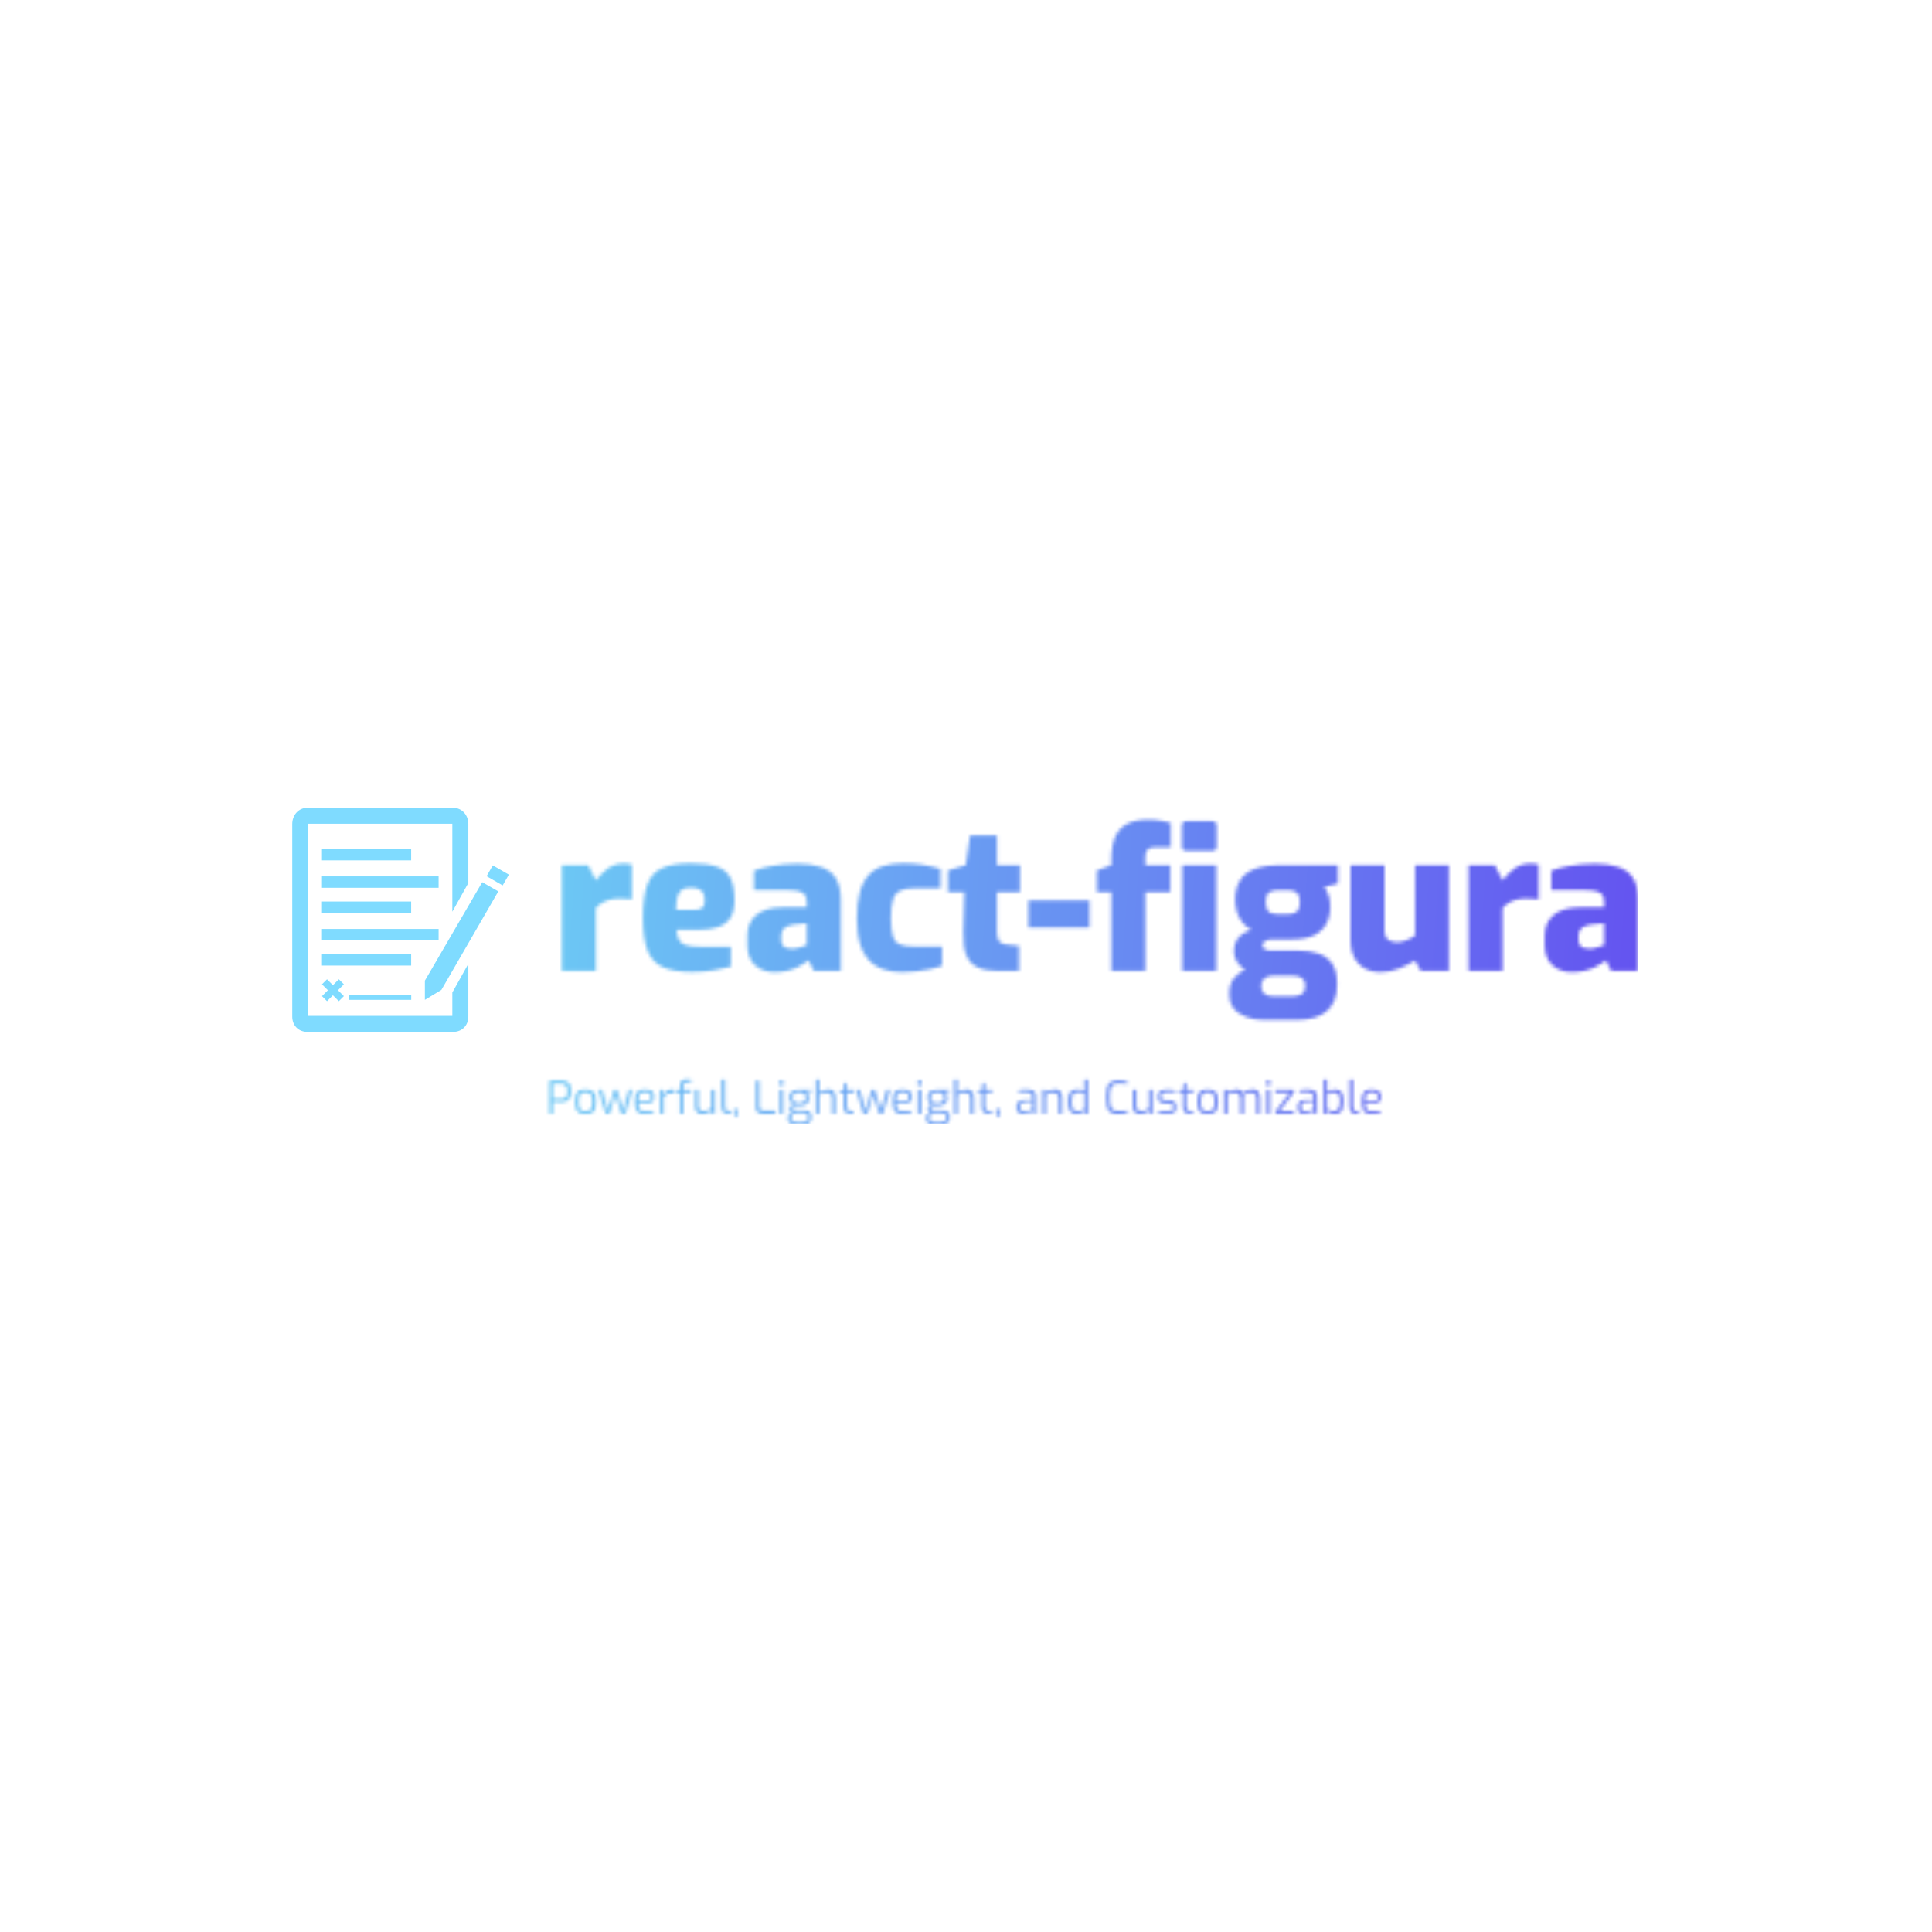 <svg xmlns="http://www.w3.org/2000/svg" version="1.1" xmlns:xlink="http://www.w3.org/1999/xlink" xmlns:svgjs="http://svgjs.dev/svgjs" width="1000" height="1000" viewBox="0 0 1000 1000"><rect width="1000" height="1000" fill="#ffffff"></rect><g transform="matrix(0.7,0,0,0.7,149.576,418.22)"><svg viewBox="0 0 396 93" data-background-color="#ffffff" preserveAspectRatio="xMidYMid meet" height="234" width="1000" xmlns="http://www.w3.org/2000/svg" xmlns:xlink="http://www.w3.org/1999/xlink"><g id="tight-bounds" transform="matrix(1,0,0,1,0.24,-0.068)"><svg viewBox="0 0 395.52 93.136" height="93.136" width="395.52"><g><svg viewBox="0 0 494.567 116.459" height="93.136" width="395.52"><g><svg viewBox="0 0 494.567 116.459" height="116.459" width="494.567"><g id="textblocktransform"><svg viewBox="0 0 494.567 116.459" height="116.459" width="494.567" id="textblock"><g><svg viewBox="0 0 494.567 82.356" height="82.356" width="494.567"><g><svg><g></g><g></g></svg></g><g><svg><g></g><g><svg></svg></g></svg></g><g id="text-0"><svg viewBox="0 0 494.567 82.356" height="82.356" width="494.567"><g><svg xmlns="http://www.w3.org/2000/svg" xmlns:xlink="http://www.w3.org/1999/xlink" version="1.1" x="0" y="0" viewBox="7.797 4.981 87.165 90.18" enable-background="new 0 0 100 100" xml:space="preserve" height="82.356" width="79.603" class="icon-s-0" data-fill-palette-color="accent" id="s-0"><path fill="#7fdbff" d="M72.212 88.72H57.953h-0.929H14.239V11.423h57.973v35.389l6.44-11.542V11.568c0-3.646-2.548-6.587-6.194-6.587H13.97c-3.646 0-6.173 2.94-6.173 6.587v77.408c0 3.647 2.527 6.185 6.173 6.185h58.488c3.646 0 6.194-2.537 6.194-6.185V67.771l-6.44 11.542V88.72z" data-fill-palette-color="accent"></path><rect x="19.76" y="21.545" fill="#7fdbff" width="35.888" height="4.601" data-fill-palette-color="accent"></rect><rect x="19.76" y="42.71" fill="#7fdbff" width="35.888" height="4.601" data-fill-palette-color="accent"></rect><rect x="19.76" y="32.587" fill="#7fdbff" width="46.93" height="4.602" data-fill-palette-color="accent"></rect><rect x="19.76" y="53.752" fill="#7fdbff" width="46.93" height="4.602" data-fill-palette-color="accent"></rect><rect x="19.76" y="63.874" fill="#7fdbff" width="35.888" height="4.603" data-fill-palette-color="accent"></rect><polygon fill="#7fdbff" points="88.496,28.171 86.751,31.209 85.997,32.521 92.466,36.234 93.217,34.924 94.962,31.886 " data-fill-palette-color="accent"></polygon><polygon fill="#7fdbff" points="61.169,74.541 61.169,82.277 67.816,78.255 90.711,38.638 84.243,34.924 " data-fill-palette-color="accent"></polygon><polygon points="28.578,76.02 26.547,73.99 24.168,76.367 21.789,73.99 19.758,76.02 22.138,78.397 19.758,80.78 21.789,82.812   24.168,80.431 26.547,82.812 28.578,80.78 26.199,78.397 " fill="#7fdbff" data-fill-palette-color="accent"></polygon><g fill="#7fdbff" data-fill-palette-color="accent"><rect x="30.669" y="80.415" width="25.009" height="1.862" fill="#7fdbff" data-fill-palette-color="accent"></rect></g></svg></g><g transform="matrix(1,0,0,1,99.047,4.367)"><svg width="395.52" viewBox="2.5 -38.45 273.52 50.9" height="73.622" data-palette-color="url(#fc4da0e9-75ca-483f-babc-0db56d0a55ba)"></svg></g></svg></g></svg></g><g transform="matrix(1,0,0,1,94.462,99.737)"><svg viewBox="0 0 305.642 16.723" height="16.723" width="305.642"><g transform="matrix(1,0,0,1,0,0)"><svg width="305.642" viewBox="3.85 -38.45 926.55 50.7" height="16.723" data-palette-color="url(#2a24f3f8-4315-49eb-8cf9-8c6bf76dd4b5)"></svg></g></svg></g></svg></g></svg></g></svg></g><defs></defs><mask id="390fbfda-93d2-49b4-8c29-55f7b5381359"><g id="SvgjsG1734"><svg viewBox="0 0 395.52 93.136" height="93.136" width="395.52"><g><svg viewBox="0 0 494.567 116.459" height="93.136" width="395.52"><g><svg viewBox="0 0 494.567 116.459" height="116.459" width="494.567"><g id="SvgjsG1733"><svg viewBox="0 0 494.567 116.459" height="116.459" width="494.567" id="SvgjsSvg1732"><g><svg viewBox="0 0 494.567 82.356" height="82.356" width="494.567"><g><svg><g></g><g></g></svg></g><g><svg><g></g><g><svg></svg></g></svg></g><g id="SvgjsG1731"><svg viewBox="0 0 494.567 82.356" height="82.356" width="494.567"><g><svg xmlns="http://www.w3.org/2000/svg" xmlns:xlink="http://www.w3.org/1999/xlink" version="1.1" x="0" y="0" viewBox="7.797 4.981 87.165 90.18" enable-background="new 0 0 100 100" xml:space="preserve" height="82.356" width="79.603" class="icon-s-0" data-fill-palette-color="accent" id="SvgjsSvg1730"></svg></g><g transform="matrix(1,0,0,1,99.047,4.367)"><svg width="395.52" viewBox="2.5 -38.45 273.52 50.9" height="73.622" data-palette-color="url(#fc4da0e9-75ca-483f-babc-0db56d0a55ba)"><path d="M11.15 0L2.5 0 2.5-26.9 9.2-26.9 11.15-23Q12.45-24.75 14.15-26.03 15.85-27.3 18.2-27.3L18.2-27.3Q18.65-27.3 19.23-27.25 19.8-27.2 20.3-27.05L20.3-27.05 20.3-18.2Q19.5-18.3 18.65-18.35 17.8-18.4 17.05-18.4L17.05-18.4Q15.75-18.4 14.68-18.13 13.6-17.85 12.73-17.32 11.85-16.8 11.15-15.95L11.15-15.95 11.15 0ZM35.55 0.25L35.55 0.25Q31.05 0.25 28.3-0.93 25.55-2.1 24.32-5.08 23.1-8.05 23.1-13.4L23.1-13.4Q23.1-18.9 24.22-21.93 25.35-24.95 28-26.15 30.65-27.35 35.2-27.35L35.2-27.35Q39.35-27.35 41.8-26.55 44.25-25.75 45.32-23.7 46.4-21.65 46.4-17.9L46.4-17.9Q46.4-15.1 45.3-13.45 44.2-11.8 42.17-11.13 40.15-10.45 37.4-10.45L37.4-10.45 31.65-10.45Q31.8-8.85 32.27-7.9 32.75-6.95 34.05-6.55 35.35-6.15 37.9-6.15L37.9-6.15 45.45-6.15 45.45-1.1Q43.6-0.65 41.22-0.2 38.85 0.25 35.55 0.25ZM31.55-15.55L31.55-15.55 36.45-15.55Q37.7-15.55 38.25-16.05 38.8-16.55 38.8-17.85L38.8-17.85Q38.8-19.05 38.45-19.78 38.1-20.5 37.3-20.83 36.5-21.15 35.2-21.15L35.2-21.15Q33.9-21.15 33.1-20.68 32.3-20.2 31.92-18.98 31.55-17.75 31.55-15.55ZM56.55 0.3L56.55 0.3Q53.45 0.3 51.55-1.53 49.65-3.35 49.65-6.5L49.65-6.5 49.65-9.1Q49.65-12.15 51.82-14.15 54-16.15 58.65-16.15L58.65-16.15 64.75-16.15 64.75-17.45Q64.75-18.55 64.34-19.25 63.95-19.95 62.8-20.25 61.65-20.55 59.25-20.55L59.25-20.55 51.35-20.55 51.35-25.5Q53.35-26.25 56.02-26.73 58.7-27.2 62.5-27.25L62.5-27.25Q65.84-27.25 68.3-26.45 70.75-25.65 72.07-23.68 73.4-21.7 73.4-18.05L73.4-18.05 73.4 0 66.55 0 65.2-2.75Q64.75-2.35 63.97-1.83 63.2-1.3 62.07-0.8 60.95-0.3 59.55 0 58.15 0.3 56.55 0.3ZM61-5.65L61-5.65Q61.35-5.6 61.82-5.7 62.3-5.8 62.75-5.93 63.2-6.05 63.62-6.18 64.05-6.3 64.32-6.43 64.59-6.55 64.75-6.6L64.75-6.6 64.75-12.1 61.55-11.8Q59.9-11.6 59.07-10.93 58.25-10.25 58.25-9L58.25-9 58.25-7.95Q58.25-7.1 58.6-6.58 58.95-6.05 59.57-5.85 60.2-5.65 61-5.65ZM88.94 0.3L88.94 0.3Q86.44 0.3 84.34-0.38 82.24-1.05 80.72-2.58 79.19-4.1 78.34-6.73 77.49-9.35 77.49-13.3L77.49-13.3Q77.49-17.4 78.27-20.13 79.04-22.85 80.52-24.43 81.99-26 84.19-26.68 86.39-27.35 89.24-27.35L89.24-27.35Q91.79-27.35 93.99-27.03 96.19-26.7 98.74-25.95L98.74-25.95 98.74-21 91.99-21Q89.74-21 88.47-20.38 87.19-19.75 86.67-18.1 86.14-16.45 86.14-13.4L86.14-13.4Q86.14-10.35 86.67-8.78 87.19-7.2 88.47-6.7 89.74-6.2 92.09-6.2L92.09-6.2 99.14-6.2 99.14-1.3Q97.89-0.85 96.17-0.48 94.44-0.1 92.57 0.1 90.69 0.3 88.94 0.3ZM118.69 0L113.44 0Q110.19 0 108.17-0.93 106.14-1.85 105.29-4 104.44-6.15 104.54-9.85L104.54-9.85 104.79-20.05 100.64-20.05 100.64-25.55 105.14-26.9 106.24-34.45 113.09-34.45 113.09-26.9 118.94-26.9 118.94-20.05 113.09-20.05 113.09-9.9Q113.09-9.05 113.24-8.47 113.39-7.9 113.69-7.53 113.99-7.15 114.39-6.98 114.79-6.8 115.29-6.75L115.29-6.75 118.69-6.4 118.69 0ZM136.59-11.05L121.09-11.05 121.09-17.95 136.59-17.95 136.59-11.05ZM150.79 0L142.14 0 142.14-20.05 138.49-20.05 138.49-25.55 142.14-26.9 142.14-28.25Q142.14-31.85 143.14-34.1 144.14-36.35 146.19-37.4 148.24-38.45 151.54-38.45L151.54-38.45Q153.29-38.45 154.81-38.18 156.34-37.9 157.24-37.65L157.24-37.65 157.24-31.45 153.29-31.45Q152.39-31.45 151.84-31.18 151.29-30.9 151.04-30.33 150.79-29.75 150.79-28.75L150.79-28.75 150.79-26.9 157.14-26.9 157.14-20.05 150.79-20.05 150.79 0ZM167.88-30.55L161.18-30.55Q160.08-30.55 160.08-31.65L160.08-31.65 160.08-36.9Q160.08-38.05 161.18-38.05L161.18-38.05 167.88-38.05Q168.43-38.05 168.68-37.73 168.93-37.4 168.93-36.9L168.93-36.9 168.93-31.65Q168.93-30.55 167.88-30.55L167.88-30.55ZM168.83 0L160.18 0 160.18-26.9 168.83-26.9 168.83 0ZM189.18 12.45L180.93 12.45Q178.43 12.45 176.43 11.7 174.43 10.95 173.28 9.53 172.13 8.1 172.13 6.05L172.13 6.05 172.13 5.4Q172.13 3.3 173.36 1.78 174.58 0.25 176.53-0.55 178.48-1.35 180.68-1.35L180.68-1.35 183.38 1.2Q182.38 1.2 181.71 1.5 181.03 1.8 180.66 2.35 180.28 2.9 180.28 3.65L180.28 3.65 180.28 4.05Q180.28 5.15 181.06 5.8 181.83 6.45 183.38 6.45L183.38 6.45 188.13 6.45Q189.58 6.45 190.48 5.88 191.38 5.3 191.38 4.15L191.38 4.15 191.38 3.45Q191.38 2.75 191.01 2.25 190.63 1.75 189.96 1.48 189.28 1.2 188.23 1.2L188.23 1.2 182.98 1.2Q178.03 1.2 175.68-0.6 173.33-2.4 173.33-5L173.33-5Q173.33-7.05 174.48-8.47 175.63-9.9 177.73-10.4L177.73-10.4Q176.23-11.3 175.33-12.5 174.43-13.7 174.03-15.13 173.63-16.55 173.63-18.05L173.63-18.05Q173.63-21 174.83-22.98 176.03-24.95 178.56-25.93 181.08-26.9 185.08-26.9L185.08-26.9 199.73-26.9 199.73-22.2 196.28-21.35Q196.68-20.85 197.01-20.18 197.33-19.5 197.56-18.55 197.78-17.6 197.78-16.2L197.78-16.2Q197.78-13.8 196.78-11.95 195.78-10.1 193.66-9.05 191.53-8 187.98-8L187.98-8 183.03-8Q182.03-8 181.31-7.65 180.58-7.3 180.58-6.5L180.58-6.5Q180.58-5.75 181.23-5.48 181.88-5.2 182.73-5.2L182.73-5.2 189.68-5.2Q192.73-5.2 194.93-4.4 197.13-3.6 198.33-1.78 199.53 0.05 199.53 3.1L199.53 3.1 199.53 3.65Q199.53 7.75 197.03 10.1 194.53 12.45 189.18 12.45L189.18 12.45ZM184.23-14.45L184.23-14.45 187.03-14.45Q188.18-14.45 188.83-14.78 189.48-15.1 189.76-15.8 190.03-16.5 190.03-17.45L190.03-17.45Q190.03-18.55 189.73-19.23 189.43-19.9 188.78-20.2 188.13-20.5 187.08-20.5L187.08-20.5 184.33-20.5Q182.78-20.5 182.08-19.83 181.38-19.15 181.38-17.5L181.38-17.5Q181.38-15.9 182.06-15.18 182.73-14.45 184.23-14.45ZM210.53 0.3L210.53 0.3Q206.98 0.3 204.95-1.88 202.93-4.05 202.93-7.8L202.93-7.8 202.93-26.9 211.58-26.9 211.58-10.5Q211.58-8.6 212.48-7.95 213.38-7.3 214.83-7.3L214.83-7.3Q215.83-7.3 217.15-7.8 218.48-8.3 219.33-9.05L219.33-9.05 219.33-26.9 227.93-26.9 227.93 0 220.78 0 219.33-2.65Q217.58-1.55 215.3-0.63 213.03 0.3 210.53 0.3ZM241.58 0L232.93 0 232.93-26.9 239.63-26.9 241.58-23Q242.88-24.75 244.58-26.03 246.28-27.3 248.63-27.3L248.63-27.3Q249.08-27.3 249.65-27.25 250.23-27.2 250.73-27.05L250.73-27.05 250.73-18.2Q249.93-18.3 249.08-18.35 248.23-18.4 247.48-18.4L247.48-18.4Q246.18-18.4 245.1-18.13 244.03-17.85 243.15-17.32 242.28-16.8 241.58-15.95L241.58-15.95 241.58 0ZM259.17 0.3L259.17 0.3Q256.07 0.3 254.17-1.53 252.27-3.35 252.27-6.5L252.27-6.5 252.27-9.1Q252.27-12.15 254.45-14.15 256.62-16.15 261.27-16.15L261.27-16.15 267.37-16.15 267.37-17.45Q267.37-18.55 266.97-19.25 266.57-19.95 265.42-20.25 264.27-20.55 261.87-20.55L261.87-20.55 253.97-20.55 253.97-25.5Q255.97-26.25 258.65-26.73 261.32-27.2 265.12-27.25L265.12-27.25Q268.47-27.25 270.92-26.45 273.37-25.65 274.7-23.68 276.02-21.7 276.02-18.05L276.02-18.05 276.02 0 269.17 0 267.82-2.75Q267.37-2.35 266.6-1.83 265.82-1.3 264.7-0.8 263.57-0.3 262.17 0 260.77 0.3 259.17 0.3ZM263.62-5.65L263.62-5.65Q263.97-5.6 264.45-5.7 264.92-5.8 265.37-5.93 265.82-6.05 266.25-6.18 266.67-6.3 266.95-6.43 267.22-6.55 267.37-6.6L267.37-6.6 267.37-12.1 264.17-11.8Q262.52-11.6 261.7-10.93 260.87-10.25 260.87-9L260.87-9 260.87-7.95Q260.87-7.1 261.22-6.58 261.57-6.05 262.2-5.85 262.82-5.65 263.62-5.65Z" opacity="1" transform="matrix(1,0,0,1,0,0)" fill="white" class="wordmark-text-0"></path></svg></g></svg></g></svg></g><g transform="matrix(1,0,0,1,94.462,99.737)"><svg viewBox="0 0 305.642 16.723" height="16.723" width="305.642"><g transform="matrix(1,0,0,1,0,0)"><svg width="305.642" viewBox="3.85 -38.45 926.55 50.7" height="16.723" data-palette-color="url(#2a24f3f8-4315-49eb-8cf9-8c6bf76dd4b5)"></svg></g></svg></g></svg></g></svg></g></svg></g><defs></defs></svg></g></mask><linearGradient x1="0" x2="1" y1="0.578" y2="0.595" id="fc4da0e9-75ca-483f-babc-0db56d0a55ba"><stop stop-color="#6ee2f5" offset="0"></stop><stop stop-color="#6454f0" offset="1"></stop></linearGradient><rect width="395.52" height="93.136" fill="url(#fc4da0e9-75ca-483f-babc-0db56d0a55ba)" mask="url(#390fbfda-93d2-49b4-8c29-55f7b5381359)" data-fill-palette-color="primary"></rect><mask id="8b61e1cf-d9c2-4b87-8de0-f97a64a49f91"><g id="SvgjsG1745"><svg viewBox="0 0 395.52 93.136" height="93.136" width="395.52"><g><svg viewBox="0 0 494.567 116.459" height="93.136" width="395.52"><g><svg viewBox="0 0 494.567 116.459" height="116.459" width="494.567"><g id="SvgjsG1744"><svg viewBox="0 0 494.567 116.459" height="116.459" width="494.567" id="SvgjsSvg1743"><g><svg viewBox="0 0 494.567 82.356" height="82.356" width="494.567"><g><svg><g></g><g></g></svg></g><g><svg><g></g><g><svg></svg></g></svg></g><g id="SvgjsG1742"><svg viewBox="0 0 494.567 82.356" height="82.356" width="494.567"><g><svg xmlns="http://www.w3.org/2000/svg" xmlns:xlink="http://www.w3.org/1999/xlink" version="1.1" x="0" y="0" viewBox="7.797 4.981 87.165 90.18" enable-background="new 0 0 100 100" xml:space="preserve" height="82.356" width="79.603" class="icon-s-0" data-fill-palette-color="accent" id="SvgjsSvg1741"></svg></g><g transform="matrix(1,0,0,1,99.047,4.367)"><svg width="395.52" viewBox="2.5 -38.45 273.52 50.9" height="73.622" data-palette-color="url(#fc4da0e9-75ca-483f-babc-0db56d0a55ba)"></svg></g></svg></g></svg></g><g transform="matrix(1,0,0,1,94.462,99.737)"><svg viewBox="0 0 305.642 16.723" height="16.723" width="305.642"><g transform="matrix(1,0,0,1,0,0)"><svg width="305.642" viewBox="3.85 -38.45 926.55 50.7" height="16.723" data-palette-color="url(#2a24f3f8-4315-49eb-8cf9-8c6bf76dd4b5)"><path d="M7.85 0L3.85 0 3.85-36.8 18.5-36.8Q20.1-36.8 21.78-36.38 23.45-35.95 24.9-34.73 26.35-33.5 27.23-31.18 28.1-28.85 28.1-25.05L28.1-25.05Q28.1-21.15 27.18-18.78 26.25-16.4 24.78-15.13 23.3-13.85 21.6-13.4 19.9-12.95 18.3-12.95L18.3-12.95Q17.55-12.95 16.1-13 14.65-13.05 13.03-13.13 11.4-13.2 10-13.3 8.6-13.4 7.85-13.45L7.85-13.45 7.85 0ZM7.85-33.2L7.85-16.5 17.8-16.5Q19.55-16.5 21-17.25 22.45-18 23.28-19.85 24.1-21.7 24.1-25L24.1-25Q24.1-28.25 23.28-30.03 22.45-31.8 21.1-32.5 19.75-33.2 18.15-33.2L18.15-33.2 7.85-33.2ZM44.1 0.3L44.1 0.3Q41.2 0.3 39.02-0.3 36.85-0.9 35.4-2.4 33.95-3.9 33.25-6.58 32.55-9.25 32.55-13.4L32.55-13.4Q32.55-17.6 33.25-20.28 33.95-22.95 35.4-24.43 36.85-25.9 39.02-26.48 41.2-27.05 44.1-27.05L44.1-27.05Q47-27.05 49.17-26.45 51.35-25.85 52.8-24.38 54.25-22.9 54.97-20.23 55.7-17.55 55.7-13.4L55.7-13.4Q55.7-9.2 54.97-6.53 54.25-3.85 52.82-2.38 51.4-0.9 49.2-0.3 47 0.3 44.1 0.3ZM44.1-2.95L44.1-2.95Q45.95-2.95 47.37-3.3 48.8-3.65 49.75-4.7 50.7-5.75 51.2-7.85 51.7-9.95 51.7-13.4L51.7-13.4Q51.7-16.9 51.2-18.95 50.7-21 49.75-22.05 48.8-23.1 47.37-23.45 45.95-23.8 44.1-23.8L44.1-23.8Q42.2-23.8 40.8-23.45 39.4-23.1 38.45-22.05 37.5-21 37-18.95 36.5-16.9 36.5-13.4L36.5-13.4Q36.5-9.95 37-7.85 37.5-5.75 38.45-4.7 39.4-3.65 40.8-3.3 42.2-2.95 44.1-2.95ZM70.9 0L66.59 0 58.5-26.7 62.55-26.7 69.09-3.7 75.84-26.7 79.3-26.7 86.05-3.7 92.4-26.7 96.45-26.7 88.4 0 84.05 0 77.5-21.4 70.9 0ZM110.39 0.3L110.39 0.3Q106.19 0.3 103.77-0.95 101.34-2.2 100.29-5.2 99.24-8.2 99.24-13.4L99.24-13.4Q99.24-18.7 100.32-21.68 101.39-24.65 103.84-25.85 106.29-27.05 110.44-27.05L110.44-27.05Q113.99-27.05 116.22-26.25 118.44-25.45 119.52-23.53 120.59-21.6 120.59-18.2L120.59-18.2Q120.59-15.85 119.67-14.43 118.74-13 117.02-12.38 115.29-11.75 112.94-11.75L112.94-11.75 103.19-11.75Q103.24-8.5 103.89-6.53 104.54-4.55 106.27-3.68 107.99-2.8 111.34-2.8L111.34-2.8 119.94-2.8 119.94-0.4Q117.64-0.1 115.44 0.1 113.24 0.3 110.39 0.3ZM103.14-14.35L103.14-14.35 112.64-14.35Q114.89-14.35 115.97-15.18 117.04-16 117.04-18.15L117.04-18.15Q117.04-20.45 116.37-21.73 115.69-23 114.27-23.53 112.84-24.05 110.44-24.05L110.44-24.05Q107.64-24.05 106.04-23.23 104.44-22.4 103.79-20.3 103.14-18.2 103.14-14.35ZM131.19 0L127.24 0 127.24-26.7 130.24-26.7 131.19-22.05Q132.99-24.2 135.22-25.6 137.44-27 140.34-27L140.34-27Q141.04-27 141.67-26.95 142.29-26.9 142.84-26.75L142.84-26.75 142.84-22.7Q142.19-22.8 141.44-22.88 140.69-22.95 139.94-22.95L139.94-22.95Q138.09-22.95 136.64-22.5 135.19-22.05 133.89-21.15 132.59-20.25 131.19-18.95L131.19-18.95 131.19 0ZM153.24 0L149.29 0 149.29-23.45 145.19-23.45 145.19-26 149.29-26.7 149.29-29.75Q149.29-32.6 149.99-34.52 150.69-36.45 152.34-37.45 153.99-38.45 156.94-38.45L156.94-38.45Q158.69-38.45 159.91-38.27 161.14-38.1 162.09-37.95L162.09-37.95 162.09-35.15 157.64-35.15Q155.84-35.15 154.89-34.58 153.94-34 153.59-32.83 153.24-31.65 153.24-29.95L153.24-29.95 153.24-26.7 161.54-26.7 161.54-23.45 153.24-23.45 153.24 0ZM174.19 0.3L174.19 0.3Q170.34 0.3 168.26-1.7 166.19-3.7 166.19-7.9L166.19-7.9 166.19-26.7 170.14-26.7 170.14-8.9Q170.14-5.55 171.66-4.38 173.19-3.2 175.94-3.2L175.94-3.2Q178.29-3.2 180.24-3.88 182.19-4.55 184.24-5.75L184.24-5.75 184.24-26.7 188.19-26.7 188.19 0 185.09 0 184.24-2.95Q182.19-1.65 179.61-0.68 177.04 0.3 174.19 0.3ZM206.03 0.05L202.63 0.05Q200.33 0.05 198.78-0.78 197.23-1.6 196.43-3.48 195.63-5.35 195.63-8.55L195.63-8.55 195.63-38.15 199.58-38.15 199.58-9.05Q199.58-6.65 200.03-5.43 200.48-4.2 201.33-3.73 202.18-3.25 203.33-3.1L203.33-3.1 206.03-2.8 206.03 0.05ZM211.03 3.9L211.03 3.9Q210.53 3.9 210.16 3.83 209.78 3.75 209.78 3.75L209.78 3.75 209.78 2.5Q210.33 2.5 210.58 2.33 210.83 2.15 210.83 1.65L210.83 1.65 210.83-0.25 210.43-0.25Q210.13-0.25 209.88-0.45 209.63-0.65 209.63-1.05L209.63-1.05 209.63-4.65Q209.63-5.55 210.43-5.55L210.43-5.55 212.58-5.55Q213.08-5.55 213.23-5.3 213.38-5.05 213.38-4.65L213.38-4.65 213.38 1.45Q213.38 2.45 213.01 3 212.63 3.55 212.11 3.73 211.58 3.9 211.03 3.9ZM255.33 0L241.28 0Q239.13 0 237.45-0.68 235.78-1.35 234.83-2.98 233.88-4.6 233.88-7.4L233.88-7.4 233.88-36.8 237.88-36.8 237.88-7.95Q237.88-6.15 238.48-5.23 239.08-4.3 240.08-3.98 241.08-3.65 242.13-3.65L242.13-3.65 255.33-3.65 255.33 0ZM263.82-31.45L261.02-31.45Q260.22-31.45 260.22-32.25L260.22-32.25 260.22-36.15Q260.22-36.95 261.02-36.95L261.02-36.95 263.82-36.95Q264.22-36.95 264.4-36.73 264.57-36.5 264.57-36.15L264.57-36.15 264.57-32.25Q264.57-31.45 263.82-31.45L263.82-31.45ZM264.37 0L260.42 0 260.42-26.7 264.37-26.7 264.37 0ZM285.97 12.25L278.52 12.25Q275.92 12.25 273.95 11.53 271.97 10.8 270.85 9.33 269.72 7.85 269.72 5.65L269.72 5.65 269.72 4.45Q269.72 2.15 271 0.6 272.27-0.95 274.22-1.73 276.17-2.5 278.22-2.5L278.22-2.5 279.22-0.9Q277.72-0.9 276.42-0.43 275.12 0.05 274.3 1.1 273.47 2.15 273.47 3.8L273.47 3.8 273.47 4.9Q273.47 7.3 275.07 8.33 276.67 9.35 279.42 9.35L279.42 9.35 285.62 9.35Q288.62 9.35 290.35 8.2 292.07 7.05 292.07 4.6L292.07 4.6 292.07 3.6Q292.07 2.2 291.52 1.2 290.97 0.2 289.7-0.35 288.42-0.9 286.12-0.9L286.12-0.9 278.07-0.9Q274.97-0.9 273.25-2.23 271.52-3.55 271.52-5.65L271.52-5.65Q271.52-7.65 272.7-8.8 273.87-9.95 276.02-10.4L276.02-10.4Q274.17-11.15 273.12-12.43 272.07-13.7 271.67-15.18 271.27-16.65 271.27-18.15L271.27-18.15Q271.27-21.25 272.52-23.15 273.77-25.05 276.1-25.9 278.42-26.75 281.57-26.75L281.57-26.75 295.82-26.75 295.82-24.5 289.82-24Q290.47-23.55 291.27-22.83 292.07-22.1 292.65-20.78 293.22-19.45 293.22-17.15L293.22-17.15Q293.22-15.1 292.35-13.25 291.47-11.4 289.42-10.23 287.37-9.05 283.77-9.05L283.77-9.05 279.52-9.05Q277.42-9.05 276.2-8.43 274.97-7.8 274.97-6.2L274.97-6.2Q274.97-5 275.87-4.5 276.77-4 277.77-4L277.77-4 286.62-4Q289.72-4 291.75-3.2 293.77-2.4 294.8-0.78 295.82 0.85 295.82 3.35L295.82 3.35 295.82 4.45Q295.82 8.1 293.35 10.18 290.87 12.25 285.97 12.25L285.97 12.25ZM280.37-12.1L280.37-12.1 283.37-12.1Q285.92-12.1 287.25-12.88 288.57-13.65 289.07-14.9 289.57-16.15 289.57-17.6L289.57-17.6Q289.57-19.85 288.85-21.18 288.12-22.5 286.82-23.08 285.52-23.65 283.82-23.65L283.82-23.65 280.97-23.65Q278.12-23.65 276.5-22.38 274.87-21.1 274.87-17.95L274.87-17.95Q274.87-14.85 276.35-13.48 277.82-12.1 280.37-12.1ZM304.72 0L300.77 0 300.77-38.15 304.72-38.15 304.72-23.75Q306.57-25.1 309.14-26.13 311.72-27.15 314.52-27.15L314.52-27.15Q317.32-27.15 319.14-25.95 320.97-24.75 321.84-22.7 322.72-20.65 322.72-18.15L322.72-18.15 322.72 0 318.77 0 318.77-17.75Q318.77-19.45 318.09-20.75 317.42-22.05 316.17-22.8 314.92-23.55 313.17-23.55L313.17-23.55Q311.52-23.55 310.12-23.23 308.72-22.9 307.42-22.33 306.12-21.75 304.72-20.95L304.72-20.95 304.72 0ZM342.67 0L339.02 0Q336.42 0 334.72-0.85 333.02-1.7 332.22-3.6 331.42-5.5 331.47-8.65L331.47-8.65 331.62-23.45 327.37-23.45 327.37-26 331.67-26.7 332.32-34.15 335.37-34.15 335.37-26.7 343.07-26.7 343.07-23.45 335.37-23.45 335.37-8.65Q335.37-6.9 335.74-5.85 336.12-4.8 336.74-4.25 337.37-3.7 338.07-3.48 338.77-3.25 339.42-3.2L339.42-3.2 342.67-2.9 342.67 0ZM358.06 0L353.76 0 345.66-26.7 349.71-26.7 356.26-3.7 363.01-26.7 366.46-26.7 373.21-3.7 379.56-26.7 383.61-26.7 375.56 0 371.21 0 364.66-21.4 358.06 0ZM397.56 0.3L397.56 0.3Q393.36 0.3 390.94-0.95 388.51-2.2 387.46-5.2 386.41-8.2 386.41-13.4L386.41-13.4Q386.41-18.7 387.49-21.68 388.56-24.65 391.01-25.85 393.46-27.05 397.61-27.05L397.61-27.05Q401.16-27.05 403.39-26.25 405.61-25.45 406.69-23.53 407.76-21.6 407.76-18.2L407.76-18.2Q407.76-15.85 406.84-14.43 405.91-13 404.19-12.38 402.46-11.75 400.11-11.75L400.11-11.75 390.36-11.75Q390.41-8.5 391.06-6.53 391.71-4.55 393.44-3.68 395.16-2.8 398.51-2.8L398.51-2.8 407.11-2.8 407.11-0.4Q404.81-0.1 402.61 0.1 400.41 0.3 397.56 0.3ZM390.31-14.35L390.31-14.35 399.81-14.35Q402.06-14.35 403.14-15.18 404.21-16 404.21-18.15L404.21-18.15Q404.21-20.45 403.54-21.73 402.86-23 401.44-23.53 400.01-24.05 397.61-24.05L397.61-24.05Q394.81-24.05 393.21-23.23 391.61-22.4 390.96-20.3 390.31-18.2 390.31-14.35ZM417.81-31.45L415.01-31.45Q414.21-31.45 414.21-32.25L414.21-32.25 414.21-36.15Q414.21-36.95 415.01-36.95L415.01-36.95 417.81-36.95Q418.21-36.95 418.38-36.73 418.56-36.5 418.56-36.15L418.56-36.15 418.56-32.25Q418.56-31.45 417.81-31.45L417.81-31.45ZM418.36 0L414.41 0 414.41-26.7 418.36-26.7 418.36 0ZM439.96 12.25L432.51 12.25Q429.91 12.25 427.93 11.53 425.96 10.8 424.83 9.33 423.71 7.85 423.71 5.65L423.71 5.65 423.71 4.45Q423.71 2.15 424.98 0.6 426.26-0.95 428.21-1.73 430.16-2.5 432.21-2.5L432.21-2.5 433.21-0.9Q431.71-0.9 430.41-0.43 429.11 0.05 428.28 1.1 427.46 2.15 427.46 3.8L427.46 3.8 427.46 4.9Q427.46 7.3 429.06 8.33 430.66 9.35 433.41 9.35L433.41 9.35 439.61 9.35Q442.61 9.35 444.33 8.2 446.06 7.05 446.06 4.6L446.06 4.6 446.06 3.6Q446.06 2.2 445.51 1.2 444.96 0.2 443.68-0.35 442.41-0.9 440.11-0.9L440.11-0.9 432.06-0.9Q428.96-0.9 427.23-2.23 425.51-3.55 425.51-5.65L425.51-5.65Q425.51-7.65 426.68-8.8 427.86-9.95 430.01-10.4L430.01-10.4Q428.16-11.15 427.11-12.43 426.06-13.7 425.66-15.18 425.26-16.65 425.26-18.15L425.26-18.15Q425.26-21.25 426.51-23.15 427.76-25.05 430.08-25.9 432.41-26.75 435.56-26.75L435.56-26.75 449.81-26.75 449.81-24.5 443.81-24Q444.46-23.55 445.26-22.83 446.06-22.1 446.63-20.78 447.21-19.45 447.21-17.15L447.21-17.15Q447.21-15.1 446.33-13.25 445.46-11.4 443.41-10.23 441.36-9.05 437.76-9.05L437.76-9.05 433.51-9.05Q431.41-9.05 430.18-8.43 428.96-7.8 428.96-6.2L428.96-6.2Q428.96-5 429.86-4.5 430.76-4 431.76-4L431.76-4 440.61-4Q443.71-4 445.73-3.2 447.76-2.4 448.78-0.78 449.81 0.85 449.81 3.35L449.81 3.35 449.81 4.45Q449.81 8.1 447.33 10.18 444.86 12.25 439.96 12.25L439.96 12.25ZM434.36-12.1L434.36-12.1 437.36-12.1Q439.91-12.1 441.23-12.88 442.56-13.65 443.06-14.9 443.56-16.15 443.56-17.6L443.56-17.6Q443.56-19.85 442.83-21.18 442.11-22.5 440.81-23.08 439.51-23.65 437.81-23.65L437.81-23.65 434.96-23.65Q432.11-23.65 430.48-22.38 428.86-21.1 428.86-17.95L428.86-17.95Q428.86-14.85 430.33-13.48 431.81-12.1 434.36-12.1ZM458.7 0L454.75 0 454.75-38.15 458.7-38.15 458.7-23.75Q460.55-25.1 463.13-26.13 465.7-27.15 468.5-27.15L468.5-27.15Q471.3-27.15 473.13-25.95 474.95-24.75 475.83-22.7 476.7-20.65 476.7-18.15L476.7-18.15 476.7 0 472.75 0 472.75-17.75Q472.75-19.45 472.08-20.75 471.4-22.05 470.15-22.8 468.9-23.55 467.15-23.55L467.15-23.55Q465.5-23.55 464.1-23.23 462.7-22.9 461.4-22.33 460.1-21.75 458.7-20.95L458.7-20.95 458.7 0ZM496.65 0L493 0Q490.4 0 488.7-0.85 487-1.7 486.2-3.6 485.4-5.5 485.45-8.65L485.45-8.65 485.6-23.45 481.35-23.45 481.35-26 485.65-26.7 486.3-34.15 489.35-34.15 489.35-26.7 497.05-26.7 497.05-23.45 489.35-23.45 489.35-8.65Q489.35-6.9 489.73-5.85 490.1-4.8 490.73-4.25 491.35-3.7 492.05-3.48 492.75-3.25 493.4-3.2L493.4-3.2 496.65-2.9 496.65 0ZM503.2 3.9L503.2 3.9Q502.7 3.9 502.32 3.83 501.95 3.75 501.95 3.75L501.95 3.75 501.95 2.5Q502.5 2.5 502.75 2.33 503 2.15 503 1.65L503 1.65 503-0.25 502.6-0.25Q502.3-0.25 502.05-0.45 501.8-0.65 501.8-1.05L501.8-1.05 501.8-4.65Q501.8-5.55 502.6-5.55L502.6-5.55 504.75-5.55Q505.25-5.55 505.4-5.3 505.55-5.05 505.55-4.65L505.55-4.65 505.55 1.45Q505.55 2.45 505.17 3 504.8 3.55 504.27 3.73 503.75 3.9 503.2 3.9ZM531.19 0.3L531.19 0.3Q528.24 0.3 526.34-1.45 524.44-3.2 524.44-6.4L524.44-6.4 524.44-8.3Q524.44-11.45 526.52-13.4 528.59-15.35 532.79-15.35L532.79-15.35 541.84-15.35 541.84-18.65Q541.84-20.3 541.27-21.48 540.69-22.65 539.22-23.3 537.74-23.95 534.94-23.95L534.94-23.95 526.64-23.95 526.64-26.3Q528.39-26.6 530.72-26.85 533.04-27.1 536.19-27.1L536.19-27.1Q539.44-27.15 541.59-26.3 543.74-25.45 544.77-23.63 545.79-21.8 545.79-18.85L545.79-18.85 545.79 0 542.74 0 541.99-3.05Q541.79-2.85 540.77-2.35 539.74-1.85 538.17-1.23 536.59-0.6 534.77-0.15 532.94 0.3 531.19 0.3ZM532.84-2.65L532.84-2.65Q533.74-2.6 534.89-2.85 536.04-3.1 537.24-3.43 538.44-3.75 539.47-4.1 540.49-4.45 541.14-4.7 541.79-4.95 541.84-4.95L541.84-4.95 541.84-13.35 533.69-13Q530.84-12.9 529.62-11.6 528.39-10.3 528.39-8.25L528.39-8.25 528.39-7.05Q528.39-5.45 529.07-4.48 529.74-3.5 530.77-3.1 531.79-2.7 532.84-2.65ZM557.19 0L553.24 0 553.24-26.7 556.34-26.7 557.19-23.75Q559.09-25.1 561.64-26.13 564.19-27.15 566.94-27.15L566.94-27.15Q569.89-27.15 571.69-25.9 573.49-24.65 574.34-22.6 575.19-20.55 575.19-18.15L575.19-18.15 575.19 0 571.24 0 571.24-17.7Q571.24-19.4 570.57-20.73 569.89-22.05 568.67-22.8 567.44-23.55 565.64-23.55L565.64-23.55Q563.99-23.55 562.57-23.23 561.14-22.9 559.87-22.33 558.59-21.75 557.19-20.95L557.19-20.95 557.19 0ZM591.29 0.3L591.29 0.3Q587.99 0.3 585.86-1.13 583.74-2.55 582.71-5.53 581.69-8.5 581.69-13.15L581.69-13.15Q581.69-18.1 582.69-21.18 583.69-24.25 585.89-25.65 588.09-27.05 591.79-27.05L591.79-27.05Q594.04-27.05 596.19-26.55 598.34-26.05 599.99-25.45L599.99-25.45 599.99-38.15 603.94-38.15 603.94 0 600.74 0 599.99-2.7Q599.24-2.05 597.76-1.35 596.29-0.65 594.56-0.18 592.84 0.3 591.29 0.3ZM592.44-2.95L592.44-2.95Q594.74-2.95 596.61-3.68 598.49-4.4 599.99-5.2L599.99-5.2 599.99-22.65Q598.19-23.2 596.54-23.58 594.89-23.95 592.84-23.95L592.84-23.95Q590.29-23.95 588.69-23 587.09-22.05 586.36-19.73 585.64-17.4 585.64-13.3L585.64-13.3Q585.64-9.6 586.31-7.3 586.99-5 588.49-3.98 589.99-2.95 592.44-2.95ZM636.98 0.3L636.98 0.3Q633.68 0.3 631.23-0.45 628.78-1.2 627.18-3.18 625.58-5.15 624.81-8.85 624.03-12.55 624.03-18.5L624.03-18.5Q624.03-24.1 624.83-27.73 625.63-31.35 627.26-33.4 628.88-35.45 631.38-36.27 633.88-37.1 637.28-37.1L637.28-37.1Q638.83-37.1 640.73-36.9 642.63-36.7 644.48-36.43 646.33-36.15 647.83-35.75L647.83-35.75 647.83-32.8Q646.98-32.95 645.43-33.1 643.88-33.25 641.91-33.38 639.93-33.5 637.88-33.5L637.88-33.5Q635.23-33.5 633.33-32.9 631.43-32.3 630.26-30.68 629.08-29.05 628.53-26.1 627.98-23.15 627.98-18.45L627.98-18.45Q627.98-13.7 628.51-10.68 629.03-7.65 630.18-6.05 631.33-4.45 633.18-3.85 635.03-3.25 637.78-3.25L637.78-3.25Q641.53-3.25 643.93-3.45 646.33-3.65 647.83-3.9L647.83-3.9 647.83-0.9Q646.33-0.55 644.51-0.28 642.68 0 640.76 0.15 638.83 0.3 636.98 0.3ZM661.88 0.3L661.88 0.3Q658.03 0.3 655.95-1.7 653.88-3.7 653.88-7.9L653.88-7.9 653.88-26.7 657.83-26.7 657.83-8.9Q657.83-5.55 659.35-4.38 660.88-3.2 663.63-3.2L663.63-3.2Q665.98-3.2 667.93-3.88 669.88-4.55 671.93-5.75L671.93-5.75 671.93-26.7 675.88-26.7 675.88 0 672.78 0 671.93-2.95Q669.88-1.65 667.3-0.68 664.73 0.3 661.88 0.3ZM692.53 0.3L692.53 0.3Q691.53 0.3 690.08 0.25 688.63 0.2 687.05 0.1 685.48 0 684.2-0.13 682.93-0.25 682.23-0.4L682.23-0.4 682.23-2.8 693.18-2.8Q694.83-2.8 696.03-3.05 697.23-3.3 697.9-4.15 698.58-5 698.58-6.7L698.58-6.7 698.58-7.9Q698.58-9.65 697.43-10.63 696.28-11.6 693.73-11.6L693.73-11.6 689.98-11.6Q687.63-11.6 685.8-12.2 683.98-12.8 682.98-14.25 681.98-15.7 681.98-18.25L681.98-18.25 681.98-19.65Q681.98-22.15 682.95-23.75 683.93-25.35 686-26.15 688.08-26.95 691.38-26.95L691.38-26.95Q692.78-26.95 694.6-26.85 696.43-26.75 698.18-26.58 699.93-26.4 701.03-26.2L701.03-26.2 701.03-23.8 690.73-23.8Q688.18-23.8 686.8-22.95 685.43-22.1 685.43-19.65L685.43-19.65 685.43-18.55Q685.43-17 686.08-16.23 686.73-15.45 687.9-15.2 689.08-14.95 690.63-14.95L690.63-14.95 694.43-14.95Q698.08-14.95 700.08-13.25 702.08-11.55 702.08-8.35L702.08-8.35 702.08-6.5Q702.08-3.8 700.85-2.33 699.63-0.85 697.5-0.28 695.38 0.3 692.53 0.3ZM720.82 0L717.17 0Q714.57 0 712.87-0.85 711.17-1.7 710.37-3.6 709.57-5.5 709.62-8.65L709.62-8.65 709.77-23.45 705.52-23.45 705.52-26 709.82-26.7 710.47-34.15 713.52-34.15 713.52-26.7 721.22-26.7 721.22-23.45 713.52-23.45 713.52-8.65Q713.52-6.9 713.9-5.85 714.27-4.8 714.9-4.25 715.52-3.7 716.22-3.48 716.92-3.25 717.57-3.2L717.57-3.2 720.82-2.9 720.82 0ZM737.27 0.3L737.27 0.3Q734.37 0.3 732.2-0.3 730.02-0.9 728.57-2.4 727.12-3.9 726.42-6.58 725.72-9.25 725.72-13.4L725.72-13.4Q725.72-17.6 726.42-20.28 727.12-22.95 728.57-24.43 730.02-25.9 732.2-26.48 734.37-27.05 737.27-27.05L737.27-27.05Q740.17-27.05 742.35-26.45 744.52-25.85 745.97-24.38 747.42-22.9 748.15-20.23 748.87-17.55 748.87-13.4L748.87-13.4Q748.87-9.2 748.15-6.53 747.42-3.85 746-2.38 744.57-0.9 742.37-0.3 740.17 0.3 737.27 0.3ZM737.27-2.95L737.27-2.95Q739.12-2.95 740.55-3.3 741.97-3.65 742.92-4.7 743.87-5.75 744.37-7.85 744.87-9.95 744.87-13.4L744.87-13.4Q744.87-16.9 744.37-18.95 743.87-21 742.92-22.05 741.97-23.1 740.55-23.45 739.12-23.8 737.27-23.8L737.27-23.8Q735.37-23.8 733.97-23.45 732.57-23.1 731.62-22.05 730.67-21 730.17-18.95 729.67-16.9 729.67-13.4L729.67-13.4Q729.67-9.95 730.17-7.85 730.67-5.75 731.62-4.7 732.57-3.65 733.97-3.3 735.37-2.95 737.27-2.95ZM759.47 0L755.52 0 755.52-26.7 758.62-26.7 759.47-23.75Q761.47-25.15 763.94-26.15 766.42-27.15 769.47-27.15L769.47-27.15Q771.97-27.15 773.74-26.03 775.52-24.9 776.42-23.2L776.42-23.2Q777.67-24.1 779.44-25 781.22-25.9 783.24-26.53 785.27-27.15 787.17-27.15L787.17-27.15Q790.07-27.15 791.92-25.93 793.77-24.7 794.64-22.63 795.52-20.55 795.52-18L795.52-18 795.52 0 791.57 0 791.57-17.7Q791.57-19.4 790.89-20.73 790.22-22.05 788.97-22.8 787.72-23.55 785.92-23.55L785.92-23.55Q783.67-23.55 781.32-22.7 778.97-21.85 776.97-20.65L776.97-20.65Q777.22-19.9 777.34-19.18 777.47-18.45 777.47-17.65L777.47-17.65 777.47 0 773.52 0 773.52-17.7Q773.52-19.4 772.84-20.73 772.17-22.05 770.94-22.8 769.72-23.55 767.92-23.55L767.92-23.55Q766.27-23.55 764.84-23.23 763.42-22.9 762.14-22.33 760.87-21.75 759.47-20.95L759.47-20.95 759.47 0ZM806.32-31.45L803.52-31.45Q802.72-31.45 802.72-32.25L802.72-32.25 802.72-36.15Q802.72-36.95 803.52-36.95L803.52-36.95 806.32-36.95Q806.72-36.95 806.89-36.73 807.07-36.5 807.07-36.15L807.07-36.15 807.07-32.25Q807.07-31.45 806.32-31.45L806.32-31.45ZM806.87 0L802.92 0 802.92-26.7 806.87-26.7 806.87 0ZM833.21 0L813.21 0 813.21-3 828.61-23.45 812.81-23.45 812.81-26.7 833.21-26.7 833.21-23.7 817.76-3.25 833.21-3.25 833.21 0ZM844.36 0.3L844.36 0.3Q841.41 0.3 839.51-1.45 837.61-3.2 837.61-6.4L837.61-6.4 837.61-8.3Q837.61-11.45 839.69-13.4 841.76-15.35 845.96-15.35L845.96-15.35 855.01-15.35 855.01-18.65Q855.01-20.3 854.44-21.48 853.86-22.65 852.39-23.3 850.91-23.95 848.11-23.95L848.11-23.95 839.81-23.95 839.81-26.3Q841.56-26.6 843.89-26.85 846.21-27.1 849.36-27.1L849.36-27.1Q852.61-27.15 854.76-26.3 856.91-25.45 857.94-23.63 858.96-21.8 858.96-18.85L858.96-18.85 858.96 0 855.91 0 855.16-3.05Q854.96-2.85 853.94-2.35 852.91-1.85 851.34-1.23 849.76-0.6 847.94-0.15 846.11 0.3 844.36 0.3ZM846.01-2.65L846.01-2.65Q846.91-2.6 848.06-2.85 849.21-3.1 850.41-3.43 851.61-3.75 852.64-4.1 853.66-4.45 854.31-4.7 854.96-4.95 855.01-4.95L855.01-4.95 855.01-13.35 846.86-13Q844.01-12.9 842.79-11.6 841.56-10.3 841.56-8.25L841.56-8.25 841.56-7.05Q841.56-5.45 842.24-4.48 842.91-3.5 843.94-3.1 844.96-2.7 846.01-2.65ZM879.26 0.3L879.26 0.3Q877.36 0.3 875.73-0.18 874.11-0.65 872.76-1.33 871.41-2 870.36-2.7L870.36-2.7 869.61 0 866.41 0 866.41-38.15 870.36-38.15 870.36-24.25Q872.26-25.35 874.66-26.2 877.06-27.05 879.11-27.05L879.11-27.05Q882.31-27.05 884.41-25.7 886.51-24.35 887.58-21.3 888.66-18.25 888.66-13.15L888.66-13.15Q888.66-9 887.71-5.98 886.76-2.95 884.68-1.33 882.61 0.3 879.26 0.3ZM878.01-3L878.01-3Q880.21-3 881.68-4.13 883.16-5.25 883.93-7.55 884.71-9.85 884.71-13.3L884.71-13.3Q884.71-17.7 883.83-19.93 882.96-22.15 881.46-22.95 879.96-23.75 878.01-23.75L878.01-23.75Q875.76-23.75 873.98-23.13 872.21-22.5 870.36-21.5L870.36-21.5 870.36-5.15Q871.91-4.4 873.78-3.7 875.66-3 878.01-3ZM905.71 0.05L902.31 0.05Q900.01 0.05 898.46-0.78 896.91-1.6 896.11-3.48 895.31-5.35 895.31-8.55L895.31-8.55 895.31-38.15 899.26-38.15 899.26-9.05Q899.26-6.65 899.71-5.43 900.16-4.2 901.01-3.73 901.86-3.25 903.01-3.1L903.01-3.1 905.71-2.8 905.71 0.05ZM920.2 0.3L920.2 0.3Q916 0.3 913.58-0.95 911.15-2.2 910.1-5.2 909.05-8.2 909.05-13.4L909.05-13.4Q909.05-18.7 910.13-21.68 911.2-24.65 913.65-25.85 916.1-27.05 920.25-27.05L920.25-27.05Q923.8-27.05 926.03-26.25 928.25-25.45 929.33-23.53 930.4-21.6 930.4-18.2L930.4-18.2Q930.4-15.85 929.48-14.43 928.55-13 926.83-12.38 925.1-11.75 922.75-11.75L922.75-11.75 913-11.75Q913.05-8.5 913.7-6.53 914.35-4.55 916.08-3.68 917.8-2.8 921.15-2.8L921.15-2.8 929.75-2.8 929.75-0.4Q927.45-0.1 925.25 0.1 923.05 0.3 920.2 0.3ZM912.95-14.35L912.95-14.35 922.45-14.35Q924.7-14.35 925.78-15.18 926.85-16 926.85-18.15L926.85-18.15Q926.85-20.45 926.18-21.73 925.5-23 924.08-23.53 922.65-24.05 920.25-24.05L920.25-24.05Q917.45-24.05 915.85-23.23 914.25-22.4 913.6-20.3 912.95-18.2 912.95-14.35Z" opacity="1" transform="matrix(1,0,0,1,0,0)" fill="white" class="slogan-text-1" id="SvgjsPath1740"></path></svg></g></svg></g></svg></g></svg></g></svg></g><defs></defs><mask><g id="SvgjsG1739"><svg viewBox="0 0 395.52 93.136" height="93.136" width="395.52"><g><svg viewBox="0 0 494.567 116.459" height="93.136" width="395.52"><g><svg viewBox="0 0 494.567 116.459" height="116.459" width="494.567"><g id="SvgjsG1738"><svg viewBox="0 0 494.567 116.459" height="116.459" width="494.567" id="SvgjsSvg1737"><g><svg viewBox="0 0 494.567 82.356" height="82.356" width="494.567"><g><svg><g></g><g></g></svg></g><g><svg><g></g><g><svg></svg></g></svg></g><g id="SvgjsG1736"><svg viewBox="0 0 494.567 82.356" height="82.356" width="494.567"><g><svg xmlns="http://www.w3.org/2000/svg" xmlns:xlink="http://www.w3.org/1999/xlink" version="1.1" x="0" y="0" viewBox="7.797 4.981 87.165 90.18" enable-background="new 0 0 100 100" xml:space="preserve" height="82.356" width="79.603" class="icon-s-0" data-fill-palette-color="accent" id="SvgjsSvg1735"></svg></g><g transform="matrix(1,0,0,1,99.047,4.367)"><svg width="395.52" viewBox="2.5 -38.45 273.52 50.9" height="73.622" data-palette-color="url(#fc4da0e9-75ca-483f-babc-0db56d0a55ba)"></svg></g></svg></g></svg></g><g transform="matrix(1,0,0,1,94.462,99.737)"><svg viewBox="0 0 305.642 16.723" height="16.723" width="305.642"><g transform="matrix(1,0,0,1,0,0)"><svg width="305.642" viewBox="3.85 -38.45 926.55 50.7" height="16.723" data-palette-color="url(#2a24f3f8-4315-49eb-8cf9-8c6bf76dd4b5)"></svg></g></svg></g></svg></g></svg></g></svg></g><defs></defs></svg></g></mask></svg></g></mask><linearGradient x1="0" x2="1" y1="0.578" y2="0.595" id="2a24f3f8-4315-49eb-8cf9-8c6bf76dd4b5"><stop stop-color="#6ee2f5" offset="0"></stop><stop stop-color="#6454f0" offset="1"></stop></linearGradient><rect width="395.52" height="93.136" fill="url(#2a24f3f8-4315-49eb-8cf9-8c6bf76dd4b5)" mask="url(#8b61e1cf-d9c2-4b87-8de0-f97a64a49f91)" data-fill-palette-color="secondary"></rect></svg><rect width="395.52" height="93.136" fill="none" stroke="none" visibility="hidden"></rect></g></svg></g></svg>